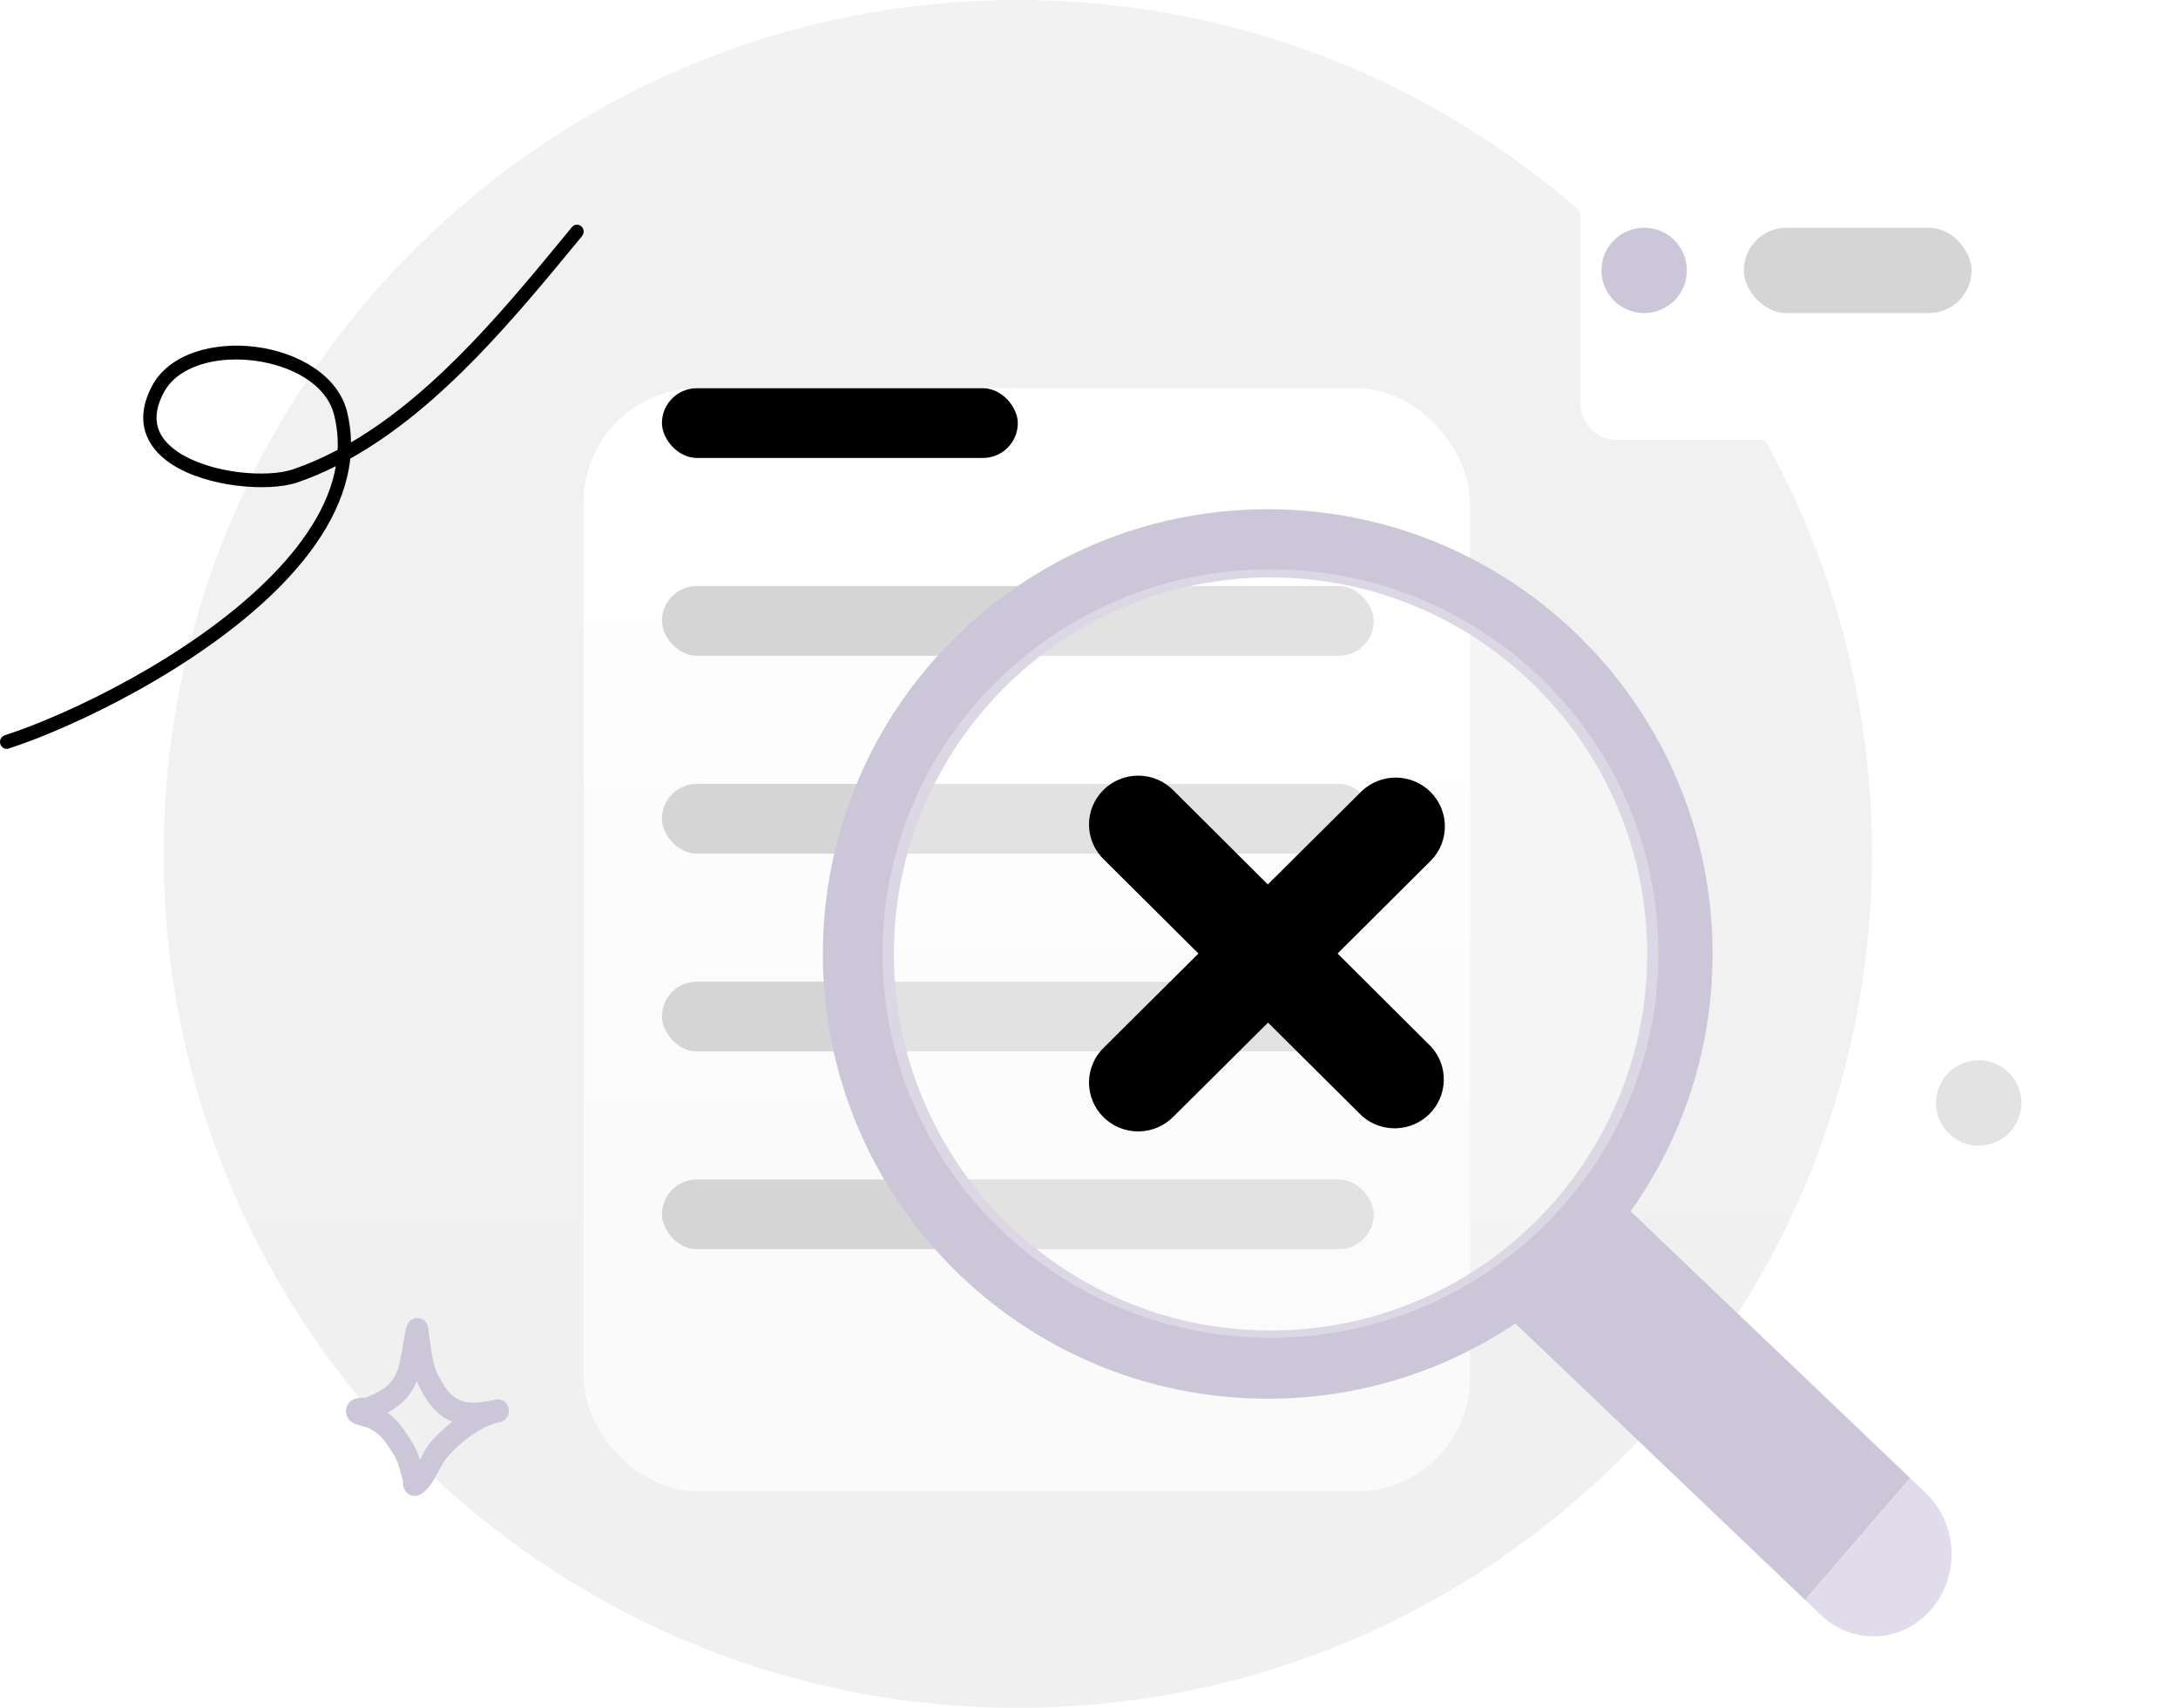 <svg width="306" height="240" viewBox="0 0 306 240" fill="none" xmlns="http://www.w3.org/2000/svg">
<path d="M143 240C209.274 240 263 186.274 263 120C263 53.726 209.274 0 143 0C76.726 0 23 53.726 23 120C23 186.274 76.726 240 143 240Z" fill="url(#paint0_linear_0_106)"/>
<g filter="url(#filter0_d_0_106)">
<rect x="82" y="34.557" width="124.537" height="155.029" rx="16" fill="url(#paint1_linear_0_106)"/>
</g>
<rect x="93" y="54.557" width="50" height="9.8" rx="4.9" fill="black"/>
<rect x="93" y="82.356" width="100" height="9.8" rx="4.9" fill="#D5D5D5"/>
<rect x="93" y="110.157" width="100" height="9.8" rx="4.9" fill="#D5D5D5"/>
<rect x="93" y="137.957" width="100" height="9.8" rx="4.9" fill="#D5D5D5"/>
<rect x="93" y="165.757" width="100" height="9.8" rx="4.9" fill="#D5D5D5"/>
<g filter="url(#filter1_d_0_106)">
<path d="M281.15 17.424H221.069C218.27 17.424 216 19.812 216 22.759V52.478C216 55.424 218.27 57.813 221.069 57.813H281.15C283.949 57.813 286.219 55.424 286.219 52.478V22.759C286.219 19.812 283.949 17.424 281.15 17.424Z" fill="white"/>
</g>
<path d="M231 44C234.314 44 237 41.314 237 38C237 34.686 234.314 32 231 32C227.686 32 225 34.686 225 38C225 41.314 227.686 44 231 44Z" fill="#CCC6D9"/>
<rect x="245" y="32" width="32" height="12" rx="6" fill="#D5D5D5"/>
<path fill-rule="evenodd" clip-rule="evenodd" d="M178.11 196.563C190.99 196.563 202.959 192.667 212.905 185.99L253.605 224.841L268.365 207.716L229.092 170.226C236.345 160.018 240.61 147.539 240.61 134.063C240.61 99.546 212.627 71.564 178.11 71.564C143.592 71.564 115.61 99.546 115.61 134.063C115.61 168.581 143.592 196.563 178.11 196.563ZM231.419 134.064C231.419 163.287 207.729 186.977 178.505 186.977C149.282 186.977 125.592 163.287 125.592 134.064C125.592 104.84 149.282 81.15 178.505 81.15C207.729 81.15 231.419 104.84 231.419 134.064Z" fill="#CCC6D9"/>
<g filter="url(#filter2_b_0_106)">
<path d="M178.5 188C208.6 188 233 163.823 233 134C233 104.177 208.6 80 178.5 80C148.4 80 124 104.177 124 134C124 163.823 148.4 188 178.5 188Z" fill="white" fill-opacity="0.3"/>
</g>
<path d="M187.923 134L201.112 120.862C202.348 119.562 203.025 117.835 202.999 116.047C202.974 114.259 202.248 112.552 200.976 111.287C199.704 110.023 197.986 109.301 196.187 109.276C194.388 109.251 192.65 109.923 191.342 111.151L178.124 124.289L164.935 111.151C164.3 110.484 163.537 109.95 162.691 109.58C161.845 109.211 160.933 109.014 160.009 109.001C159.085 108.988 158.168 109.159 157.312 109.504C156.456 109.85 155.678 110.362 155.024 111.012C154.371 111.661 153.855 112.434 153.508 113.285C153.16 114.136 152.988 115.048 153.001 115.967C153.014 116.885 153.212 117.791 153.584 118.632C153.955 119.473 154.493 120.231 155.165 120.862L168.376 134L155.165 147.138C154.493 147.769 153.955 148.527 153.584 149.368C153.212 150.209 153.014 151.115 153.001 152.033C152.988 152.952 153.16 153.863 153.508 154.715C153.855 155.566 154.371 156.339 155.024 156.988C155.678 157.637 156.456 158.15 157.312 158.496C158.168 158.841 159.085 159.012 160.009 158.999C160.933 158.986 161.845 158.789 162.691 158.42C163.537 158.05 164.3 157.516 164.935 156.849L178.153 143.711L191.372 156.849C192.692 158.004 194.405 158.616 196.164 158.559C197.922 158.503 199.592 157.782 200.834 156.544C202.076 155.305 202.796 153.643 202.848 151.896C202.9 150.148 202.279 148.446 201.112 147.138L187.923 134Z" fill="black"/>
<path d="M253.602 224.843L268.362 207.718L270.585 209.84C272.742 211.899 274.033 214.775 274.175 217.837C274.317 220.898 273.297 223.893 271.341 226.163C269.384 228.433 266.651 229.792 263.742 229.941C260.833 230.091 257.987 229.018 255.83 226.959L253.607 224.836L253.602 224.843Z" fill="#E1DCEB"/>
<path fill-rule="evenodd" clip-rule="evenodd" d="M49.314 62.172C49.296 60.746 49.117 59.308 48.759 57.859C47.504 52.777 41.906 49.515 35.948 48.748C29.993 47.98 23.799 49.726 21.412 54.147C20.047 56.674 19.859 58.853 20.417 60.689C20.972 62.516 22.29 64.031 24.079 65.211C29.067 68.498 37.803 69.169 41.789 67.795C43.632 67.158 45.433 66.391 47.186 65.513C46.184 71.259 42.448 76.703 37.462 81.608C26.626 92.269 9.812 100.36 0.655 103.335C0.163 103.495 -0.111 104.041 0.042 104.554C0.196 105.068 0.718 105.356 1.21 105.196C10.549 102.162 27.691 93.899 38.74 83.026C44.449 77.411 48.516 71.09 49.211 64.444C62.116 57.242 72.713 44.177 81.774 33.182C82.111 32.776 82.066 32.159 81.675 31.807C81.284 31.458 80.696 31.502 80.359 31.911C71.668 42.456 61.581 55 49.314 62.172ZM47.438 63.217C47.509 61.614 47.358 59.986 46.951 58.344C45.866 53.945 40.878 51.344 35.72 50.68C32.559 50.274 29.308 50.609 26.758 51.799C25.155 52.546 23.834 53.63 23.039 55.106C21.994 57.041 21.768 58.695 22.196 60.099C22.625 61.513 23.689 62.649 25.075 63.561C29.621 66.558 37.575 67.195 41.203 65.944C43.342 65.206 45.419 64.286 47.438 63.217Z" fill="black"/>
<circle cx="278" cy="155" r="6" fill="#E3E3E3"/>
<path fill-rule="evenodd" clip-rule="evenodd" d="M51.385 196.395C52.455 195.993 53.582 195.459 54.451 194.687C55.483 193.769 55.903 192.587 56.184 191.343C56.546 189.745 56.691 188.042 57.13 186.441C57.292 185.847 57.605 185.622 57.739 185.522C58.078 185.27 58.421 185.203 58.743 185.228C59.125 185.257 59.65 185.409 59.996 186.084C60.045 186.18 60.109 186.327 60.152 186.529C60.183 186.676 60.204 187.138 60.237 187.328C60.32 187.797 60.389 188.266 60.455 188.738C60.672 190.307 60.797 191.64 61.483 193.081C62.414 195.038 63.347 196.236 64.612 196.766C65.836 197.279 67.298 197.183 69.167 196.781C69.345 196.735 69.521 196.696 69.695 196.665C70.519 196.513 71.307 197.082 71.469 197.946C71.631 198.81 71.107 199.651 70.29 199.841C70.12 199.88 69.952 199.918 69.786 199.952C67.26 200.61 64.337 202.958 62.637 205.015C62.114 205.649 61.347 207.421 60.565 208.552C59.988 209.386 59.339 209.936 58.794 210.13C58.429 210.261 58.122 210.241 57.868 210.175C57.498 210.079 57.192 209.869 56.957 209.534C56.829 209.35 56.71 209.105 56.653 208.792C56.626 208.641 56.623 208.257 56.624 208.084C56.465 207.507 56.269 206.943 56.127 206.361C55.788 204.972 55.123 204.092 54.333 202.93C53.594 201.843 52.8 201.16 51.636 200.615C51.485 200.576 50.263 200.261 49.832 200.08C49.202 199.815 48.901 199.372 48.792 199.133C48.607 198.727 48.588 198.373 48.625 198.078C48.68 197.642 48.866 197.269 49.196 196.968C49.4 196.781 49.705 196.599 50.114 196.51C50.429 196.441 51.267 196.4 51.385 196.395ZM58.551 194.13C58.607 194.263 58.668 194.397 58.732 194.531C60.095 197.398 61.62 198.998 63.474 199.775L63.536 199.8C62.296 200.769 61.173 201.852 60.316 202.89C59.962 203.317 59.495 204.205 58.989 205.116C58.53 203.545 57.78 202.435 56.836 201.046C56.114 199.986 55.359 199.188 54.43 198.538C55.151 198.148 55.838 197.692 56.437 197.16C57.434 196.273 58.093 195.246 58.551 194.13Z" fill="#CCC6D9"/>
<defs>
<filter id="filter0_d_0_106" x="52" y="24.557" width="184.537" height="215.029" filterUnits="userSpaceOnUse" color-interpolation-filters="sRGB">
<feFlood flood-opacity="0" result="BackgroundImageFix"/>
<feColorMatrix in="SourceAlpha" type="matrix" values="0 0 0 0 0 0 0 0 0 0 0 0 0 0 0 0 0 0 127 0" result="hardAlpha"/>
<feOffset dy="20"/>
<feGaussianBlur stdDeviation="15"/>
<feComposite in2="hardAlpha" operator="out"/>
<feColorMatrix type="matrix" values="0 0 0 0 0.571 0 0 0 0 0.571 0 0 0 0 0.571 0 0 0 0.19 0"/>
<feBlend mode="normal" in2="BackgroundImageFix" result="effect1_dropShadow_0_106"/>
<feBlend mode="normal" in="SourceGraphic" in2="effect1_dropShadow_0_106" result="shape"/>
</filter>
<filter id="filter1_d_0_106" x="209" y="8.424" width="96.219" height="66.389" filterUnits="userSpaceOnUse" color-interpolation-filters="sRGB">
<feFlood flood-opacity="0" result="BackgroundImageFix"/>
<feColorMatrix in="SourceAlpha" type="matrix" values="0 0 0 0 0 0 0 0 0 0 0 0 0 0 0 0 0 0 127 0" result="hardAlpha"/>
<feOffset dx="6" dy="4"/>
<feGaussianBlur stdDeviation="6.5"/>
<feComposite in2="hardAlpha" operator="out"/>
<feColorMatrix type="matrix" values="0 0 0 0 0.105 0 0 0 0 0.466 0 0 0 0 0.546 0 0 0 0.09 0"/>
<feBlend mode="normal" in2="BackgroundImageFix" result="effect1_dropShadow_0_106"/>
<feBlend mode="normal" in="SourceGraphic" in2="effect1_dropShadow_0_106" result="shape"/>
</filter>
<filter id="filter2_b_0_106" x="116" y="72" width="125" height="124" filterUnits="userSpaceOnUse" color-interpolation-filters="sRGB">
<feFlood flood-opacity="0" result="BackgroundImageFix"/>
<feGaussianBlur in="BackgroundImageFix" stdDeviation="4"/>
<feComposite in2="SourceAlpha" operator="in" result="effect1_backgroundBlur_0_106"/>
<feBlend mode="normal" in="SourceGraphic" in2="effect1_backgroundBlur_0_106" result="shape"/>
</filter>
<linearGradient id="paint0_linear_0_106" x1="142.075" y1="-39.075" x2="144.533" y2="382.347" gradientUnits="userSpaceOnUse">
<stop stop-color="#F2F2F2"/>
<stop offset="1" stop-color="#EFEFEF"/>
</linearGradient>
<linearGradient id="paint1_linear_0_106" x1="144.269" y1="34.557" x2="144.269" y2="189.585" gradientUnits="userSpaceOnUse">
<stop stop-color="white"/>
<stop offset="0.719" stop-color="#FAFAFA"/>
</linearGradient>
</defs>
</svg>
